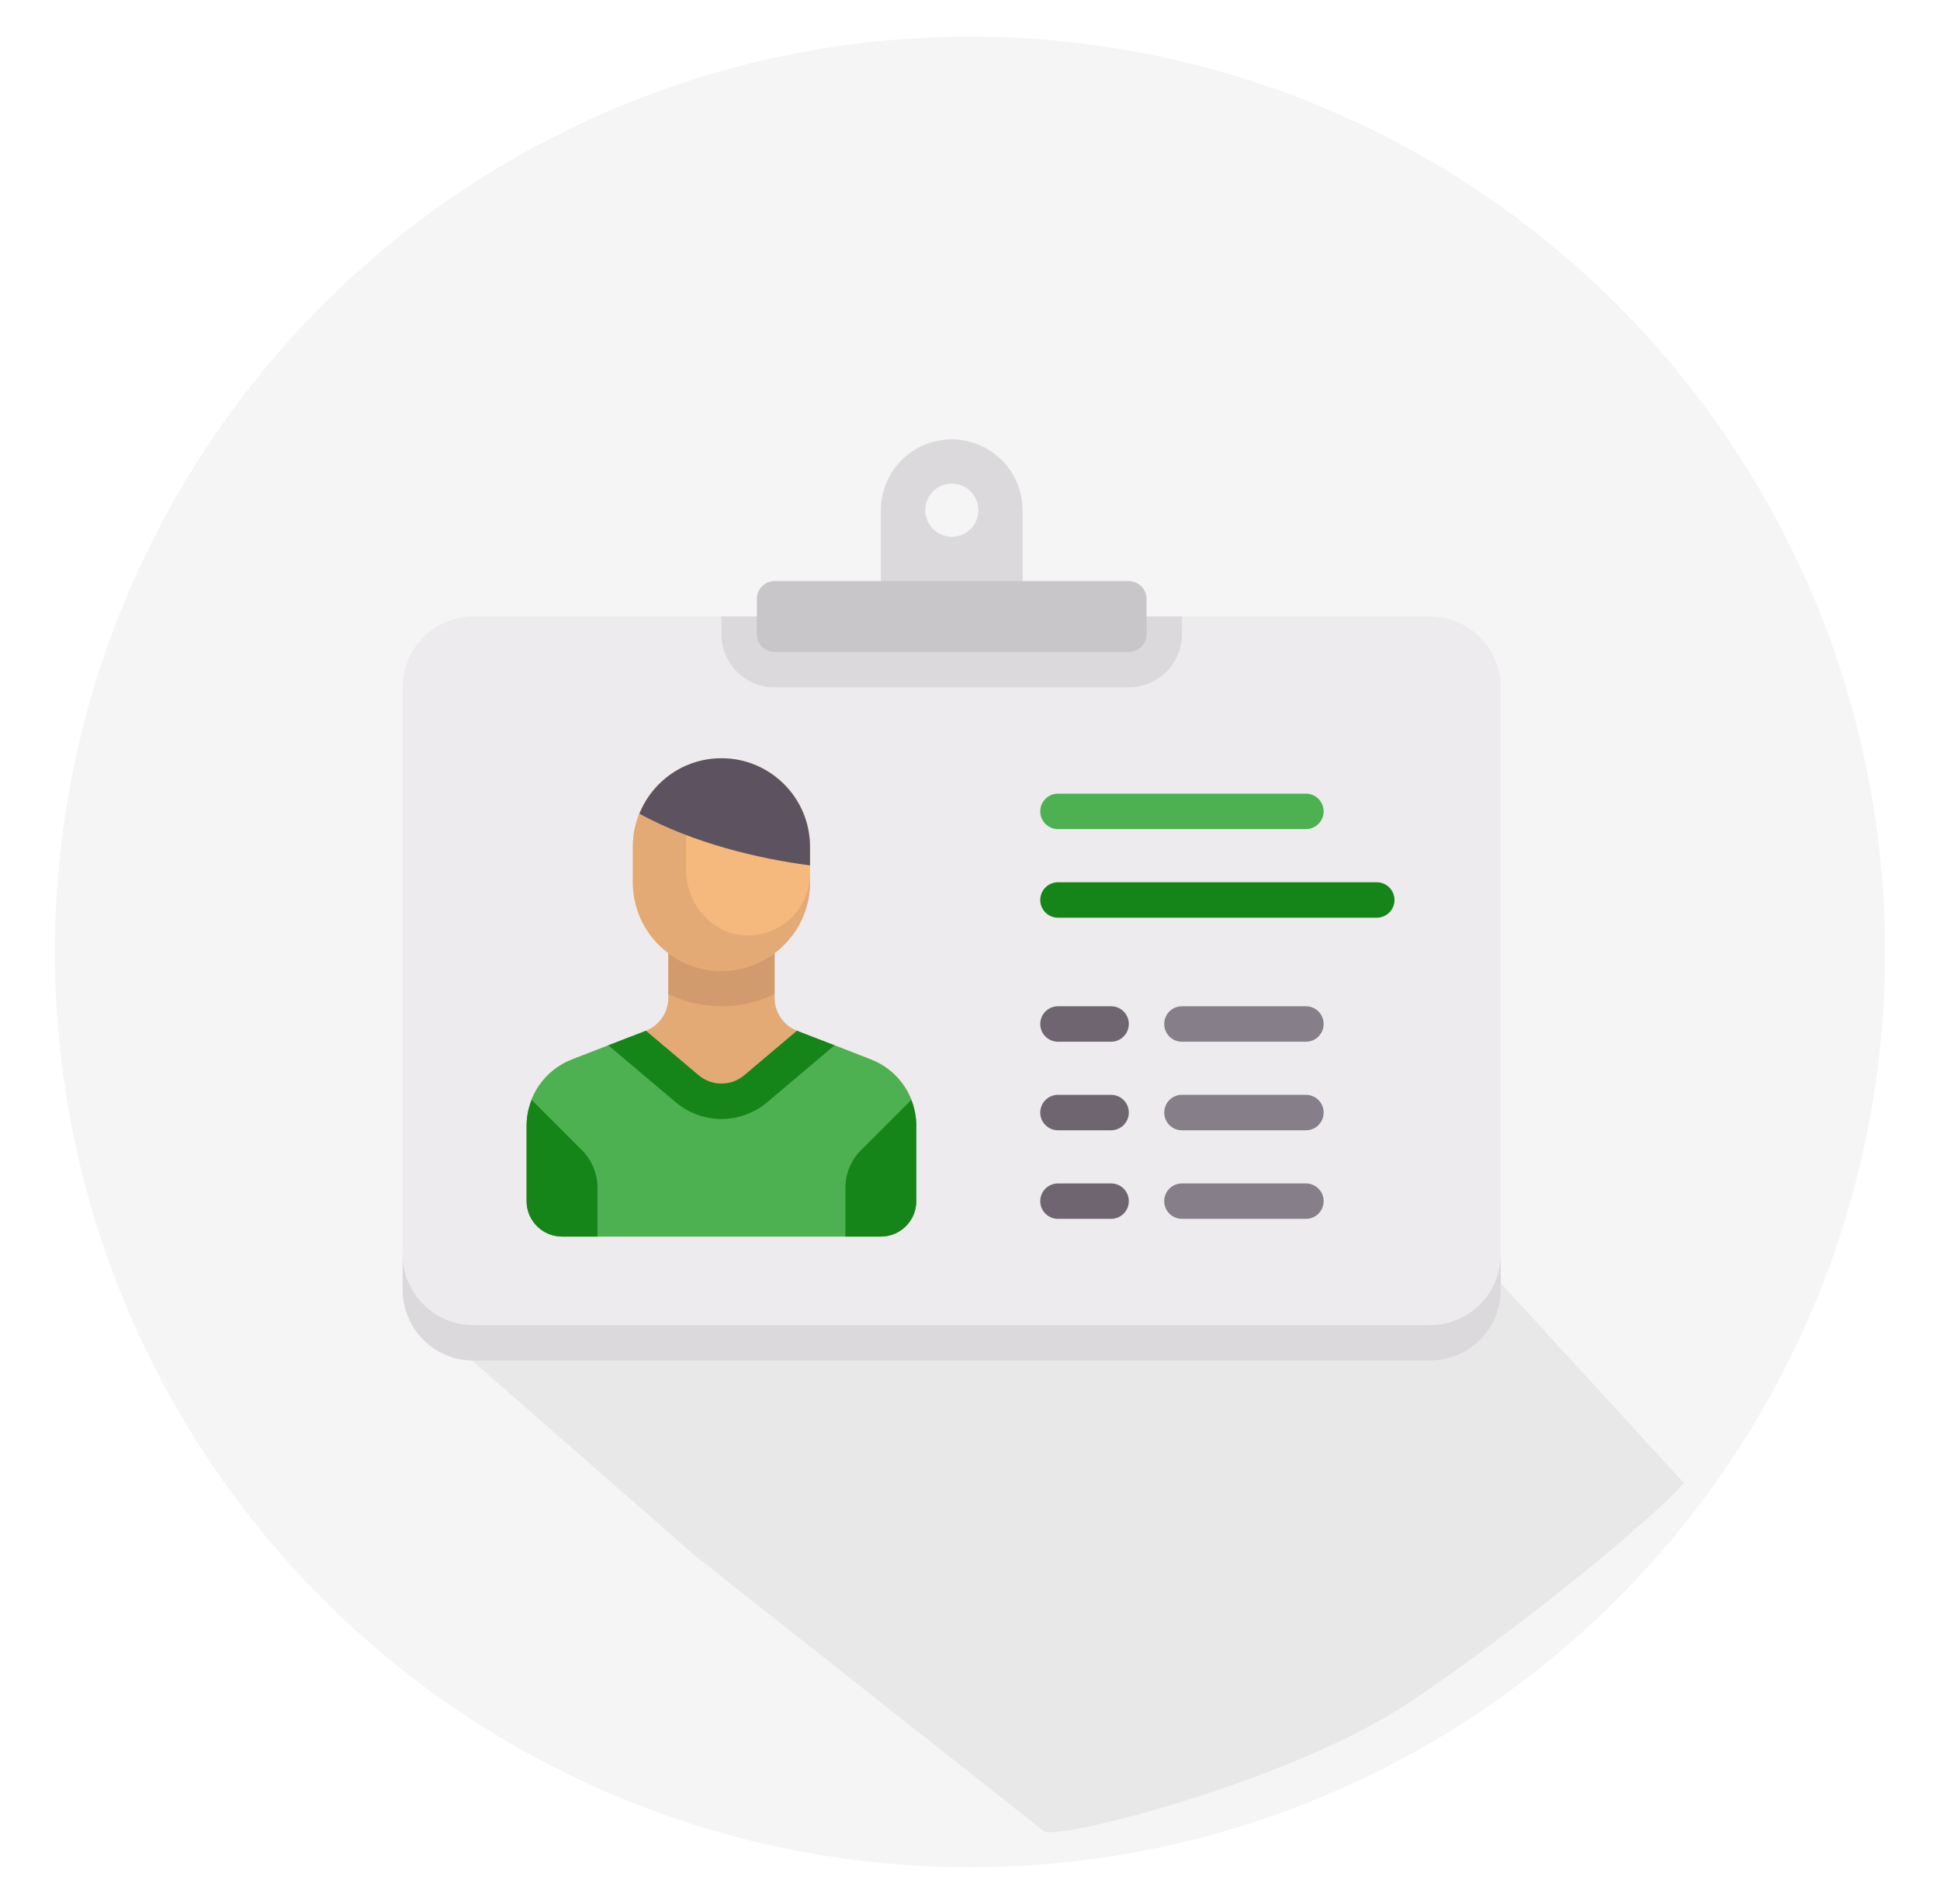 <svg width="53" height="52" viewBox="0 0 53 52" fill="none" xmlns="http://www.w3.org/2000/svg">
<g filter="url(#filter0_d_1687_1651)">
<circle cx="26" cy="25" r="25" fill="#F5F5F5"/>
</g>
<path d="M38.5 46.5C35.21 48.693 28.667 50.333 28.5 50L19 42.5L11 35.5L40.5 34.5L46 40.5C45.333 41.333 41.5 44.5 38.5 46.5Z" fill="#757575" fill-opacity="0.1"/>
<path d="M39.065 16.839H12.935C11.867 16.839 11 17.705 11 18.774V35.226C11 36.295 11.867 37.161 12.935 37.161H39.065C40.133 37.161 41 36.295 41 35.226V18.774C41 17.705 40.133 16.839 39.065 16.839Z" fill="#EDEBED"/>
<path d="M23.798 28.939L21.778 28.154C21.406 28.009 21.161 27.651 21.161 27.252V26.032H18.258V27.252C18.258 27.651 18.013 28.009 17.641 28.154L15.621 28.939C14.877 29.229 14.387 29.945 14.387 30.743V32.806C14.387 33.341 14.82 33.774 15.355 33.774H24.065C24.599 33.774 25.032 33.341 25.032 32.806V30.743C25.032 29.945 24.542 29.229 23.798 28.939Z" fill="#E3AA75"/>
<path d="M23.798 28.939L22.463 28.42L20.318 29.953C19.959 30.209 19.474 30.191 19.136 29.909L17.224 28.316L15.621 28.939C14.877 29.229 14.387 29.945 14.387 30.743V32.806C14.387 33.341 14.82 33.774 15.355 33.774H24.064C24.599 33.774 25.032 33.341 25.032 32.806V30.743C25.032 29.945 24.542 29.229 23.798 28.939Z" fill="#4DB151"/>
<path d="M18.258 27.152C18.699 27.363 19.19 27.484 19.71 27.484C20.23 27.484 20.721 27.363 21.161 27.152V25.548H18.258V27.152V27.152Z" fill="#D29B6E"/>
<path d="M19.71 26.516C18.373 26.516 17.29 25.433 17.29 24.097V23.129C17.29 21.793 18.373 20.71 19.71 20.71C21.046 20.71 22.129 21.793 22.129 23.129V24.097C22.129 25.433 21.046 26.516 19.71 26.516Z" fill="#F5B97D"/>
<path d="M19.71 29.595C19.485 29.595 19.26 29.517 19.079 29.361L17.646 28.151C17.644 28.152 17.643 28.153 17.641 28.154L16.62 28.551L18.448 30.095C18.799 30.397 19.247 30.563 19.71 30.563C20.172 30.563 20.62 30.397 20.965 30.101L22.799 28.551L21.778 28.154C21.776 28.153 21.775 28.152 21.773 28.151L20.34 29.361C20.159 29.517 19.934 29.595 19.71 29.595Z" fill="#158519"/>
<path d="M16.323 32.44C16.323 32.055 16.17 31.686 15.897 31.414L14.525 30.041C14.438 30.261 14.387 30.497 14.387 30.743V32.806C14.387 33.341 14.82 33.774 15.355 33.774H16.323V32.44Z" fill="#158519"/>
<path d="M23.097 32.44C23.097 32.055 23.25 31.686 23.522 31.414L24.895 30.041C24.981 30.261 25.032 30.497 25.032 30.743V32.806C25.032 33.341 24.599 33.774 24.064 33.774H23.097V32.44Z" fill="#158519"/>
<path d="M30.839 18.774H21.161C20.36 18.774 19.71 18.124 19.71 17.323V16.839H32.29V17.323C32.29 18.124 31.64 18.774 30.839 18.774Z" fill="#DBD9DC"/>
<path d="M26 12C24.931 12 24.065 12.867 24.065 13.935V16.355H27.936V13.935C27.936 12.867 27.069 12 26 12ZM26.005 14.661C25.605 14.661 25.278 14.336 25.278 13.935C25.278 13.535 25.598 13.21 25.998 13.21H26.005C26.406 13.21 26.729 13.535 26.729 13.935C26.729 14.336 26.406 14.661 26.005 14.661Z" fill="#DBD9DC"/>
<path d="M30.839 17.806H21.161C20.894 17.806 20.677 17.59 20.677 17.323V16.355C20.677 16.088 20.894 15.871 21.161 15.871H30.839C31.106 15.871 31.323 16.088 31.323 16.355V17.323C31.323 17.59 31.106 17.806 30.839 17.806Z" fill="#C9C6CA"/>
<path d="M35.677 22.645H28.903C28.636 22.645 28.419 22.428 28.419 22.161C28.419 21.894 28.636 21.677 28.903 21.677H35.677C35.945 21.677 36.161 21.894 36.161 22.161C36.161 22.428 35.945 22.645 35.677 22.645Z" fill="#4DB151"/>
<path d="M30.355 28.452H28.903C28.636 28.452 28.419 28.235 28.419 27.968C28.419 27.701 28.636 27.484 28.903 27.484H30.355C30.622 27.484 30.839 27.701 30.839 27.968C30.839 28.235 30.622 28.452 30.355 28.452Z" fill="#6F6571"/>
<path d="M30.355 33.29H28.903C28.636 33.29 28.419 33.074 28.419 32.806C28.419 32.539 28.636 32.323 28.903 32.323H30.355C30.622 32.323 30.839 32.539 30.839 32.806C30.839 33.074 30.622 33.29 30.355 33.29Z" fill="#6F6571"/>
<path d="M30.355 30.871H28.903C28.636 30.871 28.419 30.654 28.419 30.387C28.419 30.12 28.636 29.903 28.903 29.903H30.355C30.622 29.903 30.839 30.12 30.839 30.387C30.839 30.654 30.622 30.871 30.355 30.871Z" fill="#6F6571"/>
<path d="M35.678 28.452H32.29C32.023 28.452 31.806 28.235 31.806 27.968C31.806 27.701 32.023 27.484 32.29 27.484H35.678C35.945 27.484 36.161 27.701 36.161 27.968C36.161 28.235 35.945 28.452 35.678 28.452Z" fill="#867E88"/>
<path d="M35.678 33.29H32.29C32.023 33.29 31.806 33.074 31.806 32.806C31.806 32.539 32.023 32.323 32.29 32.323H35.678C35.945 32.323 36.161 32.539 36.161 32.806C36.161 33.074 35.945 33.29 35.678 33.29Z" fill="#867E88"/>
<path d="M35.678 30.871H32.29C32.023 30.871 31.806 30.654 31.806 30.387C31.806 30.12 32.023 29.903 32.29 29.903H35.678C35.945 29.903 36.161 30.12 36.161 30.387C36.161 30.654 35.945 30.871 35.678 30.871Z" fill="#867E88"/>
<path d="M37.613 25.065H28.903C28.636 25.065 28.419 24.848 28.419 24.581C28.419 24.314 28.636 24.097 28.903 24.097H37.613C37.88 24.097 38.097 24.314 38.097 24.581C38.097 24.848 37.88 25.065 37.613 25.065Z" fill="#158519"/>
<path d="M20.344 25.546C19.428 25.498 18.742 24.676 18.742 23.759V20.914C17.888 21.288 17.29 22.137 17.29 23.129V24.097C17.29 25.433 18.373 26.516 19.71 26.516C21.046 26.516 22.129 25.433 22.129 24.097V23.855C22.129 24.82 21.321 25.597 20.344 25.546Z" fill="#E3AA75"/>
<path d="M19.71 20.71C18.694 20.71 17.827 21.338 17.469 22.226C18.958 23.033 20.691 23.447 22.129 23.637V23.129C22.129 21.793 21.046 20.71 19.71 20.71Z" fill="#5D5360"/>
<path d="M39.065 36.194H12.935C11.867 36.194 11 35.327 11 34.258V35.226C11 36.295 11.867 37.161 12.935 37.161H39.065C40.133 37.161 41 36.295 41 35.226V34.258C41 35.327 40.133 36.194 39.065 36.194Z" fill="#DBD9DC"/>
<defs>
<filter id="filter0_d_1687_1651" x="0.5" y="0" width="52" height="52" filterUnits="userSpaceOnUse" color-interpolation-filters="sRGB">
<feFlood flood-opacity="0" result="BackgroundImageFix"/>
<feColorMatrix in="SourceAlpha" type="matrix" values="0 0 0 0 0 0 0 0 0 0 0 0 0 0 0 0 0 0 127 0" result="hardAlpha"/>
<feOffset dx="0.5" dy="1"/>
<feGaussianBlur stdDeviation="0.5"/>
<feComposite in2="hardAlpha" operator="out"/>
<feColorMatrix type="matrix" values="0 0 0 0 0 0 0 0 0 0 0 0 0 0 0 0 0 0 0.1 0"/>
<feBlend mode="normal" in2="BackgroundImageFix" result="effect1_dropShadow_1687_1651"/>
<feBlend mode="normal" in="SourceGraphic" in2="effect1_dropShadow_1687_1651" result="shape"/>
</filter>
</defs>
</svg>
